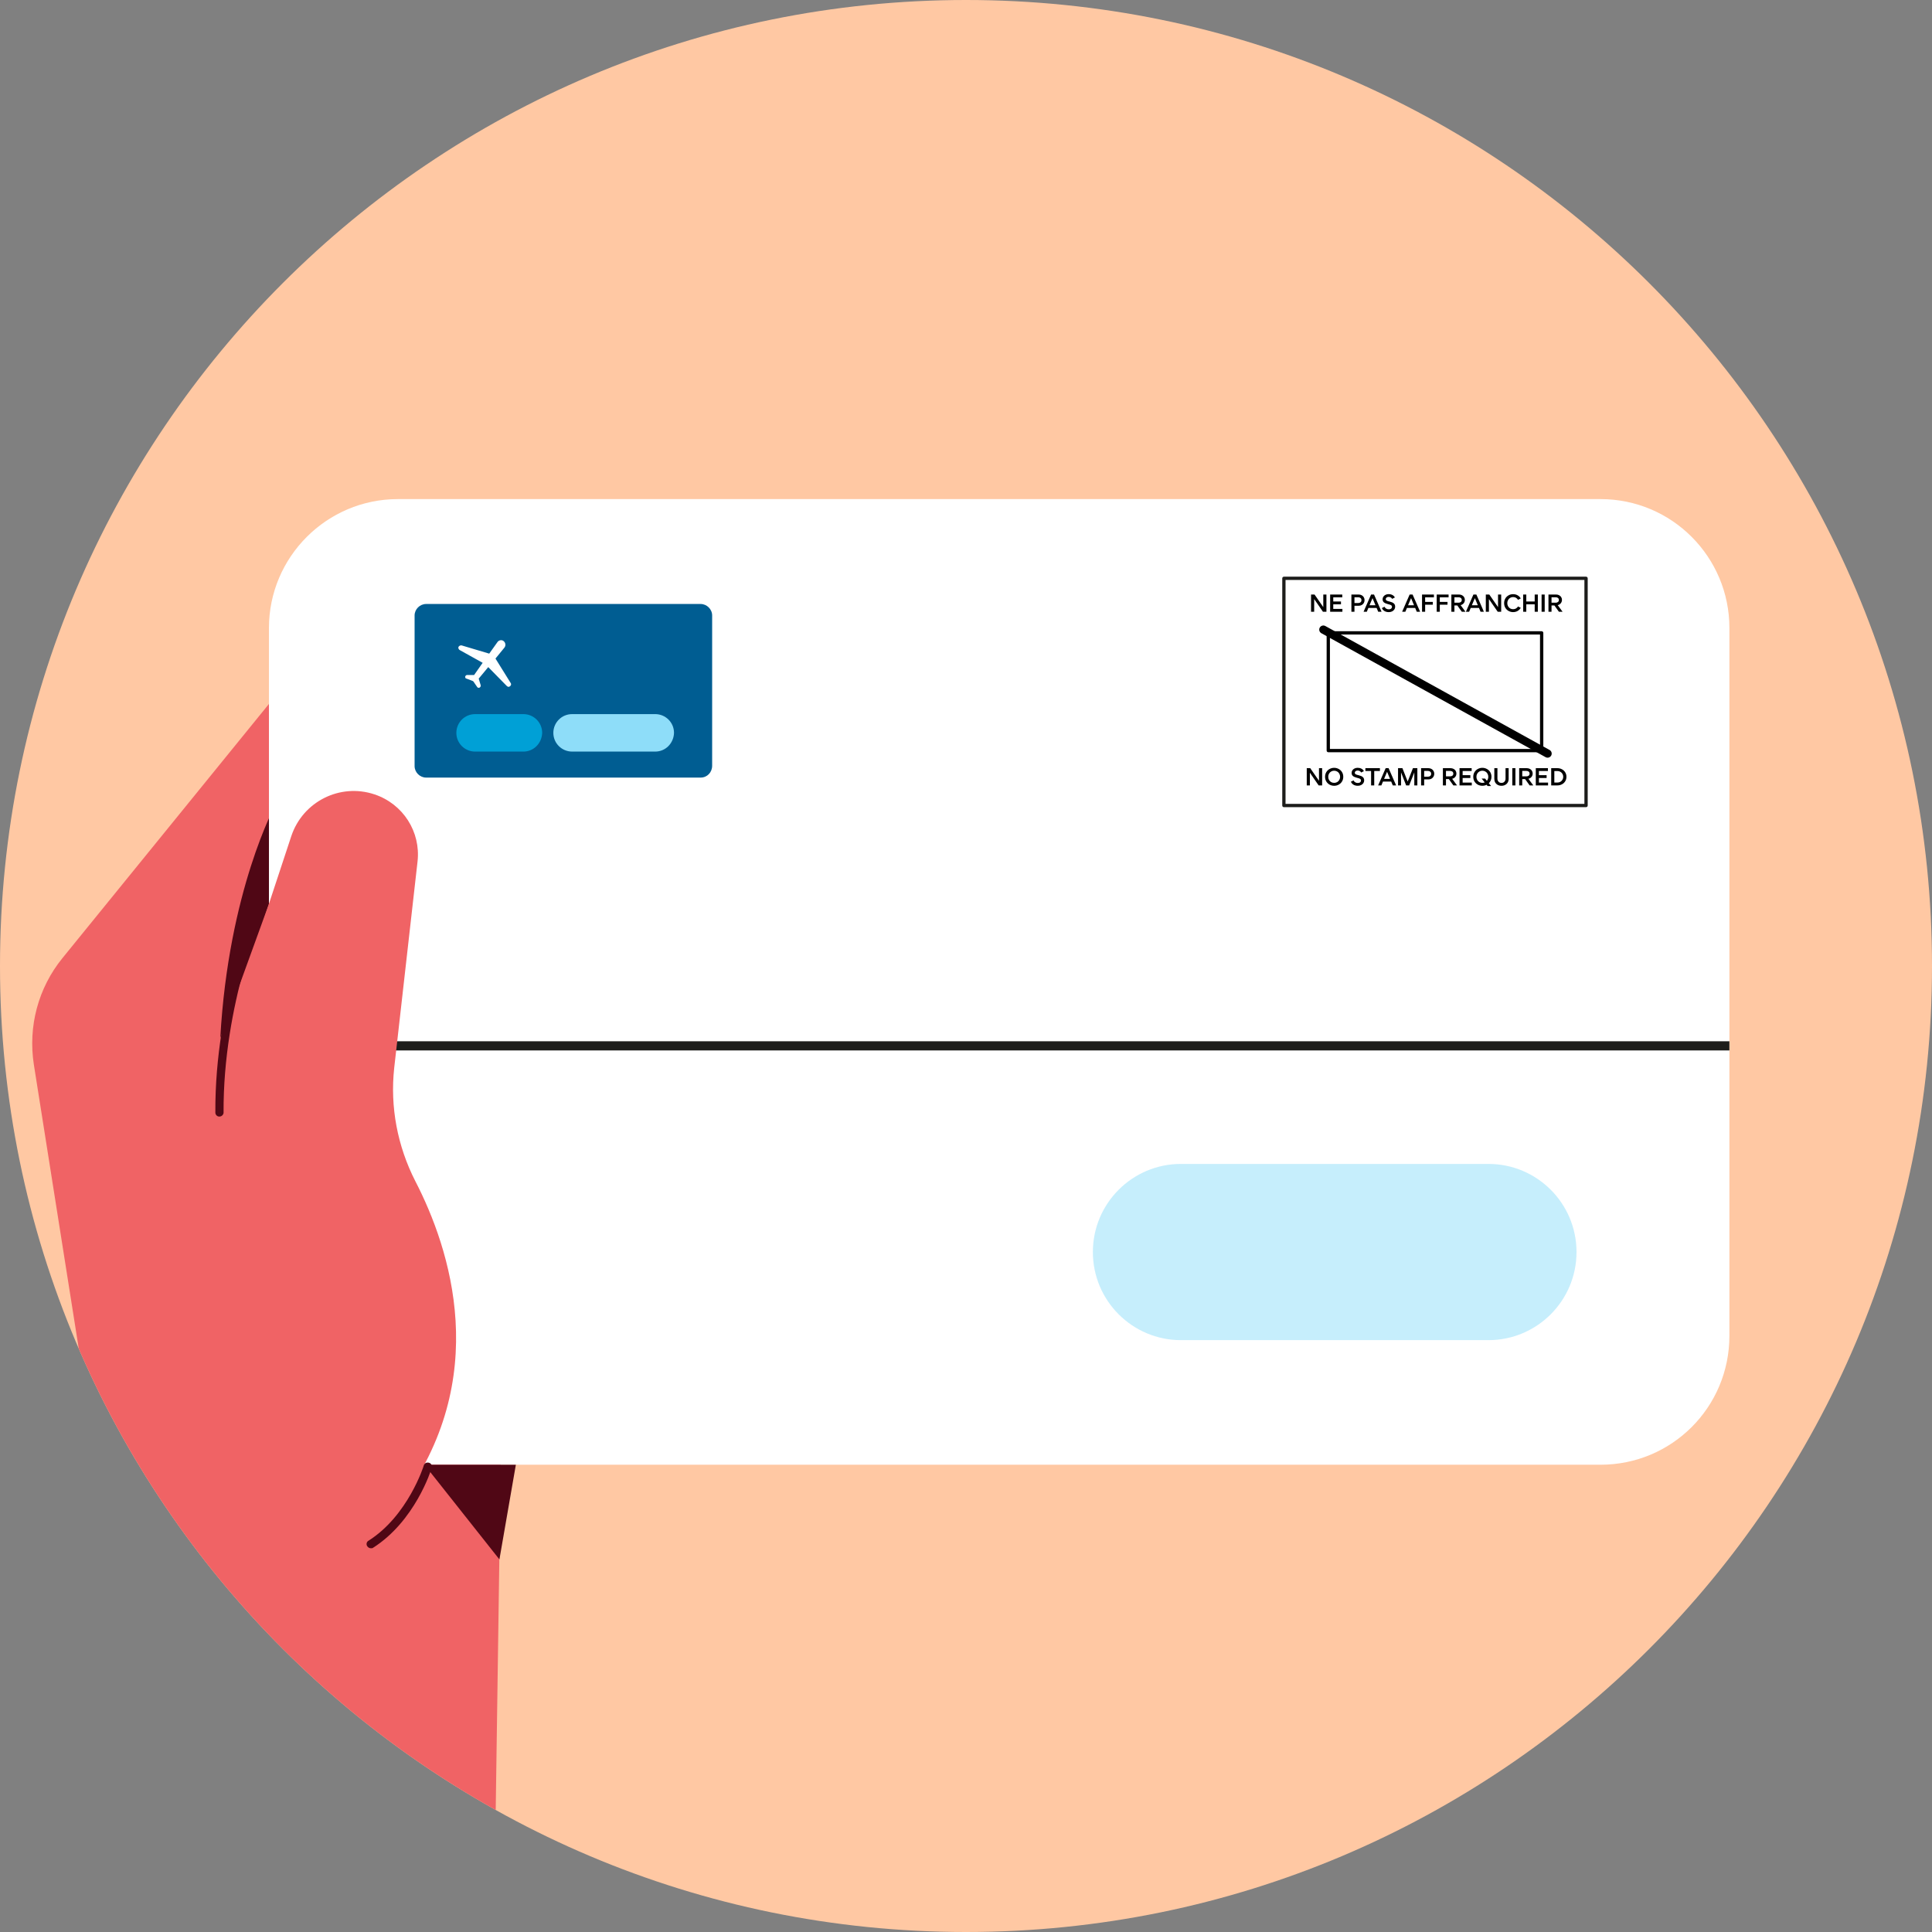 <svg width="120" height="120" viewBox="0 0 120 120" fill="none" xmlns="http://www.w3.org/2000/svg">
<rect x="0" y="0" width="120" height="120" fill="#808080" stroke="none"/>
<g clip-path="url(#clip0)">
<path d="M0 60C0 26.863 26.863 0 60 0V0C93.137 0 120 26.863 120 60V60C120 93.137 93.137 120 60 120V120C26.863 120 0 93.137 0 60V60Z" fill="#FFC8A3"/>
<path d="M0 124.734L5.248 96.165C5.881 92.816 5.881 89.364 5.248 86.015L2.103 66.125C1.736 63.756 2.369 61.367 3.88 59.508L21.749 37.515L33.164 68.33L31.183 85.178L30.612 124.734H0Z" fill="#F06365"/>
<path d="M17.113 49.972C17.113 49.972 14.193 55.302 13.682 64.471L17.113 55.016V49.972Z" fill="#500715"/>
<path d="M99.411 90.977H24.71C20.278 90.977 16.705 87.383 16.705 82.972V39.005C16.705 34.594 20.299 31 24.71 31H99.411C103.842 31 107.416 34.594 107.416 39.005V82.972C107.416 87.404 103.842 90.977 99.411 90.977Z" fill="white"/>
<path d="M107.416 64.674H16.705V65.246H107.416V64.674Z" fill="#1D1D1B"/>
<path d="M43.518 48.297H26.466C26.078 48.297 25.751 47.97 25.751 47.582V38.229C25.751 37.841 26.078 37.515 26.466 37.515H43.518C43.906 37.515 44.233 37.841 44.233 38.229V47.562C44.233 47.97 43.926 48.297 43.518 48.297Z" fill="#005D92"/>
<path d="M31.653 42.64C31.735 42.599 31.776 42.497 31.714 42.415L30.775 40.904L31.326 40.23C31.428 40.107 31.408 39.924 31.285 39.822C31.163 39.719 30.979 39.76 30.897 39.883L30.387 40.598L28.672 40.087C28.59 40.067 28.488 40.128 28.467 40.209C28.467 40.271 28.488 40.332 28.549 40.373L29.979 41.169L29.448 41.925H29.019C28.937 41.925 28.876 42.007 28.896 42.068C28.896 42.109 28.937 42.15 28.978 42.15L29.345 42.292C29.366 42.292 29.386 42.313 29.407 42.333L29.631 42.66C29.652 42.701 29.693 42.721 29.733 42.721C29.815 42.721 29.876 42.64 29.856 42.558L29.733 42.15L30.326 41.435L31.469 42.599C31.53 42.66 31.592 42.681 31.653 42.64Z" fill="white"/>
<path d="M32.511 46.682H29.509C28.876 46.682 28.345 46.172 28.345 45.519C28.345 44.885 28.855 44.355 29.509 44.355H32.511C33.144 44.355 33.675 44.865 33.675 45.519C33.654 46.172 33.144 46.682 32.511 46.682Z" fill="#00A0D6"/>
<path d="M40.7 46.682H35.533C34.9 46.682 34.369 46.172 34.369 45.519C34.369 44.885 34.88 44.355 35.533 44.355H40.7C41.333 44.355 41.864 44.865 41.864 45.519C41.843 46.172 41.333 46.682 40.7 46.682Z" fill="#8EDDF9"/>
<path fill-rule="evenodd" clip-rule="evenodd" d="M79.643 35.921C79.643 35.865 79.689 35.819 79.745 35.819H98.512C98.569 35.819 98.615 35.865 98.615 35.921V50.033C98.615 50.089 98.569 50.135 98.512 50.135H79.745C79.689 50.135 79.643 50.089 79.643 50.033V35.921ZM79.847 36.023V49.931H98.41V36.023H79.847Z" fill="#1D1D1B"/>
<path d="M81.925 48.496V47.713H82.12V48.783H81.904L81.359 47.996V48.783H81.165V47.713H81.38L81.925 48.496Z" fill="black"/>
<path d="M82.867 48.806C82.765 48.806 82.671 48.783 82.584 48.736C82.498 48.688 82.429 48.622 82.378 48.537C82.327 48.452 82.302 48.356 82.302 48.248C82.302 48.14 82.328 48.043 82.379 47.958C82.431 47.873 82.499 47.808 82.585 47.762C82.671 47.715 82.765 47.691 82.867 47.691C82.969 47.691 83.062 47.715 83.148 47.762C83.236 47.808 83.305 47.873 83.356 47.958C83.407 48.043 83.433 48.14 83.433 48.248C83.433 48.356 83.407 48.452 83.356 48.537C83.305 48.622 83.236 48.688 83.148 48.736C83.062 48.783 82.969 48.806 82.867 48.806ZM82.867 48.625C82.936 48.625 82.999 48.609 83.056 48.577C83.112 48.543 83.156 48.498 83.188 48.44C83.22 48.382 83.237 48.318 83.237 48.248C83.237 48.178 83.22 48.114 83.188 48.056C83.156 47.998 83.112 47.953 83.056 47.921C82.999 47.887 82.936 47.87 82.867 47.87C82.798 47.87 82.735 47.887 82.678 47.921C82.623 47.953 82.579 47.998 82.546 48.056C82.514 48.114 82.499 48.178 82.499 48.248C82.499 48.318 82.514 48.382 82.546 48.44C82.579 48.498 82.623 48.543 82.678 48.577C82.735 48.609 82.798 48.625 82.867 48.625Z" fill="black"/>
<path d="M84.338 48.806C84.228 48.806 84.135 48.782 84.059 48.734C83.985 48.686 83.934 48.625 83.907 48.553L84.069 48.471C84.091 48.52 84.126 48.56 84.173 48.589C84.221 48.619 84.275 48.633 84.336 48.633C84.397 48.633 84.445 48.619 84.481 48.589C84.517 48.56 84.534 48.523 84.534 48.477C84.534 48.438 84.52 48.407 84.492 48.385C84.464 48.363 84.418 48.344 84.355 48.328L84.278 48.308C84.169 48.28 84.087 48.244 84.033 48.199C83.978 48.153 83.951 48.088 83.951 48.004C83.951 47.947 83.967 47.895 83.998 47.847C84.031 47.798 84.075 47.76 84.132 47.732C84.189 47.704 84.254 47.69 84.327 47.69C84.416 47.69 84.495 47.708 84.563 47.745C84.631 47.781 84.681 47.832 84.714 47.897L84.542 47.982C84.525 47.942 84.496 47.912 84.456 47.891C84.417 47.87 84.374 47.859 84.325 47.859C84.273 47.859 84.23 47.873 84.196 47.9C84.164 47.926 84.148 47.958 84.148 47.996C84.148 48.034 84.162 48.063 84.19 48.083C84.218 48.102 84.261 48.118 84.317 48.133L84.393 48.152C84.504 48.178 84.588 48.215 84.645 48.264C84.702 48.311 84.731 48.38 84.731 48.473C84.731 48.534 84.714 48.59 84.681 48.641C84.647 48.691 84.6 48.732 84.539 48.762C84.48 48.792 84.412 48.806 84.338 48.806Z" fill="black"/>
<path d="M84.807 47.713H85.709V47.888H85.356V48.783H85.161V47.888H84.807V47.713Z" fill="black"/>
<path d="M86.716 48.783H86.508L86.409 48.545H85.898L85.799 48.783H85.599L86.066 47.713H86.248L86.716 48.783ZM86.154 47.938L85.968 48.378H86.338L86.154 47.938Z" fill="black"/>
<path d="M87.433 48.541L87.76 47.713H88.034V48.783H87.845V47.976L87.527 48.783H87.338L87.021 47.976V48.783H86.835V47.713H87.107L87.433 48.541Z" fill="black"/>
<path d="M88.721 47.713C88.79 47.713 88.852 47.728 88.907 47.759C88.962 47.788 89.006 47.83 89.037 47.883C89.069 47.935 89.085 47.994 89.085 48.059C89.085 48.125 89.069 48.185 89.037 48.24C89.006 48.294 88.962 48.335 88.907 48.366C88.852 48.396 88.79 48.411 88.721 48.411H88.457V48.783H88.267V47.713H88.721ZM88.695 48.242C88.749 48.242 88.795 48.227 88.833 48.197C88.872 48.167 88.891 48.122 88.891 48.062C88.891 48.002 88.872 47.958 88.833 47.929C88.795 47.898 88.749 47.883 88.695 47.883H88.457V48.242H88.695Z" fill="black"/>
<path d="M90.271 48.783L89.99 48.391H89.812V48.783H89.621V47.713H90.1C90.168 47.713 90.229 47.728 90.284 47.757C90.339 47.785 90.382 47.825 90.413 47.875C90.444 47.925 90.46 47.982 90.46 48.045C90.46 48.126 90.435 48.196 90.386 48.256C90.338 48.316 90.274 48.354 90.196 48.372L90.498 48.783H90.271ZM89.812 47.883V48.221H90.071C90.126 48.221 90.172 48.207 90.21 48.179C90.249 48.15 90.268 48.108 90.268 48.053C90.268 47.996 90.249 47.954 90.21 47.925C90.172 47.897 90.126 47.883 90.071 47.883H89.812Z" fill="black"/>
<path d="M90.847 48.322V48.608H91.415V48.783H90.654V47.713H91.407V47.888H90.847V48.147H91.326V48.322H90.847Z" fill="black"/>
<path d="M92.638 48.248C92.638 48.328 92.623 48.401 92.594 48.47C92.565 48.538 92.526 48.597 92.474 48.647L92.616 48.822H92.397L92.336 48.745C92.254 48.786 92.166 48.806 92.072 48.806C91.97 48.806 91.875 48.783 91.788 48.736C91.702 48.688 91.634 48.622 91.582 48.537C91.532 48.452 91.507 48.356 91.507 48.248C91.507 48.14 91.532 48.043 91.584 47.958C91.635 47.873 91.704 47.808 91.79 47.762C91.876 47.715 91.97 47.691 92.072 47.691C92.173 47.691 92.267 47.715 92.353 47.762C92.44 47.808 92.509 47.873 92.561 47.958C92.612 48.043 92.638 48.14 92.638 48.248ZM92.072 48.625C92.124 48.625 92.173 48.616 92.218 48.597L92.026 48.358H92.241L92.353 48.496C92.381 48.463 92.403 48.425 92.418 48.383C92.433 48.34 92.441 48.295 92.441 48.248C92.441 48.178 92.425 48.114 92.392 48.056C92.361 47.998 92.317 47.953 92.26 47.921C92.204 47.887 92.141 47.87 92.072 47.87C92.002 47.87 91.939 47.887 91.883 47.921C91.827 47.953 91.783 47.998 91.751 48.056C91.719 48.114 91.703 48.178 91.703 48.248C91.703 48.318 91.719 48.382 91.751 48.44C91.783 48.498 91.827 48.543 91.883 48.577C91.939 48.609 92.002 48.625 92.072 48.625Z" fill="black"/>
<path d="M93.26 48.806C93.173 48.806 93.096 48.788 93.027 48.751C92.96 48.715 92.908 48.664 92.87 48.599C92.833 48.534 92.815 48.459 92.815 48.375V47.713H93.008V48.363C93.008 48.438 93.031 48.501 93.075 48.551C93.12 48.602 93.181 48.627 93.26 48.627C93.339 48.627 93.4 48.602 93.444 48.551C93.489 48.501 93.512 48.438 93.512 48.363V47.713H93.705V48.375C93.705 48.459 93.686 48.534 93.649 48.599C93.612 48.664 93.56 48.715 93.491 48.751C93.424 48.788 93.347 48.806 93.26 48.806Z" fill="black"/>
<path d="M94.125 48.783H93.932V47.713H94.125V48.783Z" fill="black"/>
<path d="M95.009 48.783L94.727 48.391H94.549V48.783H94.359V47.713H94.837C94.905 47.713 94.967 47.728 95.021 47.757C95.077 47.785 95.12 47.825 95.15 47.875C95.182 47.925 95.197 47.982 95.197 48.045C95.197 48.126 95.173 48.196 95.124 48.256C95.075 48.316 95.012 48.354 94.933 48.372L95.235 48.783H95.009ZM94.549 47.883V48.221H94.809C94.863 48.221 94.909 48.207 94.947 48.179C94.986 48.15 95.005 48.108 95.005 48.053C95.005 47.996 94.986 47.954 94.947 47.925C94.909 47.897 94.863 47.883 94.809 47.883H94.549Z" fill="black"/>
<path d="M95.585 48.322V48.608H96.153V48.783H95.391V47.713H96.145V47.888H95.585V48.147H96.063V48.322H95.585Z" fill="black"/>
<path d="M96.737 47.713C96.837 47.713 96.929 47.736 97.014 47.781C97.1 47.826 97.168 47.889 97.218 47.971C97.269 48.052 97.294 48.144 97.294 48.248C97.294 48.352 97.269 48.444 97.218 48.526C97.168 48.607 97.1 48.67 97.014 48.715C96.929 48.76 96.837 48.783 96.737 48.783H96.348V47.713H96.737ZM96.737 48.605C96.804 48.605 96.865 48.589 96.919 48.558C96.974 48.526 97.017 48.483 97.048 48.429C97.08 48.374 97.096 48.314 97.096 48.248C97.096 48.182 97.08 48.121 97.048 48.067C97.017 48.012 96.974 47.969 96.919 47.938C96.865 47.907 96.804 47.891 96.737 47.891H96.542V48.605H96.737Z" fill="black"/>
<path d="M82.192 37.71V36.927H82.387V37.997H82.171L81.626 37.21V37.997H81.432V36.927H81.648L82.192 37.71Z" fill="black"/>
<path d="M82.811 37.536V37.822H83.379V37.997H82.618V36.927H83.371V37.102H82.811V37.361H83.29V37.536H82.811Z" fill="black"/>
<path d="M84.392 36.927C84.461 36.927 84.523 36.942 84.578 36.972C84.633 37.002 84.677 37.043 84.708 37.097C84.74 37.149 84.755 37.208 84.755 37.273C84.755 37.339 84.74 37.399 84.708 37.454C84.677 37.507 84.633 37.549 84.578 37.58C84.523 37.61 84.461 37.625 84.392 37.625H84.128V37.997H83.938V36.927H84.392ZM84.365 37.455C84.42 37.455 84.466 37.441 84.504 37.411C84.543 37.381 84.562 37.336 84.562 37.276C84.562 37.216 84.543 37.172 84.504 37.142C84.466 37.112 84.42 37.097 84.365 37.097H84.128V37.455H84.365Z" fill="black"/>
<path d="M85.811 37.997H85.603L85.504 37.759H84.993L84.894 37.997H84.694L85.161 36.927H85.343L85.811 37.997ZM85.249 37.152L85.063 37.592H85.433L85.249 37.152Z" fill="black"/>
<path d="M86.263 38.02C86.152 38.02 86.06 37.996 85.984 37.948C85.91 37.9 85.859 37.839 85.832 37.767L85.993 37.685C86.016 37.734 86.05 37.774 86.097 37.803C86.146 37.832 86.2 37.847 86.261 37.847C86.322 37.847 86.37 37.832 86.406 37.803C86.441 37.774 86.459 37.736 86.459 37.691C86.459 37.652 86.445 37.621 86.417 37.599C86.388 37.577 86.343 37.558 86.28 37.542L86.203 37.522C86.094 37.494 86.012 37.458 85.957 37.413C85.903 37.367 85.876 37.302 85.876 37.218C85.876 37.161 85.891 37.109 85.923 37.061C85.955 37.012 86 36.974 86.056 36.946C86.114 36.917 86.179 36.903 86.251 36.903C86.341 36.903 86.419 36.922 86.487 36.958C86.556 36.995 86.606 37.046 86.638 37.111L86.467 37.196C86.449 37.156 86.42 37.126 86.38 37.105C86.342 37.084 86.298 37.073 86.25 37.073C86.198 37.073 86.154 37.087 86.121 37.114C86.088 37.14 86.072 37.172 86.072 37.21C86.072 37.248 86.086 37.277 86.115 37.297C86.143 37.315 86.185 37.332 86.242 37.347L86.318 37.366C86.429 37.392 86.513 37.429 86.569 37.477C86.627 37.525 86.656 37.594 86.656 37.687C86.656 37.748 86.639 37.804 86.605 37.855C86.572 37.905 86.525 37.946 86.464 37.976C86.404 38.005 86.337 38.02 86.263 38.02Z" fill="black"/>
<path d="M88.206 37.997H87.998L87.899 37.759H87.388L87.288 37.997H87.089L87.556 36.927H87.738L88.206 37.997ZM87.644 37.152L87.458 37.592H87.828L87.644 37.152Z" fill="black"/>
<path d="M89.063 36.927V37.102H88.518V37.385H88.996V37.559H88.518V37.997H88.325V36.927H89.063Z" fill="black"/>
<path d="M89.974 36.927V37.102H89.429V37.385H89.907V37.559H89.429V37.997H89.236V36.927H89.974Z" fill="black"/>
<path d="M90.796 37.997L90.515 37.605H90.337V37.997H90.147V36.927H90.625C90.693 36.927 90.754 36.942 90.809 36.971C90.865 36.999 90.907 37.039 90.938 37.089C90.969 37.139 90.985 37.196 90.985 37.259C90.985 37.34 90.96 37.41 90.911 37.47C90.863 37.529 90.799 37.568 90.721 37.586L91.023 37.997H90.796ZM90.337 37.097V37.435H90.597C90.651 37.435 90.697 37.421 90.735 37.392C90.774 37.364 90.793 37.322 90.793 37.267C90.793 37.21 90.774 37.168 90.735 37.139C90.697 37.111 90.651 37.097 90.597 37.097H90.337Z" fill="black"/>
<path d="M92.167 37.997H91.96L91.861 37.759H91.349L91.25 37.997H91.05L91.517 36.927H91.7L92.167 37.997ZM91.606 37.152L91.42 37.592H91.79L91.606 37.152Z" fill="black"/>
<path d="M93.046 37.71V36.927H93.241V37.997H93.026L92.48 37.21V37.997H92.287V36.927H92.502L93.046 37.71Z" fill="black"/>
<path d="M93.981 38.019C93.881 38.019 93.788 37.995 93.702 37.949C93.617 37.902 93.549 37.836 93.499 37.751C93.449 37.666 93.424 37.57 93.424 37.462C93.424 37.354 93.449 37.257 93.499 37.172C93.549 37.087 93.617 37.022 93.702 36.976C93.788 36.928 93.881 36.905 93.981 36.905C94.085 36.905 94.179 36.928 94.262 36.976C94.346 37.023 94.411 37.088 94.457 37.171L94.287 37.256C94.256 37.204 94.214 37.163 94.163 37.131C94.112 37.1 94.051 37.084 93.981 37.084C93.913 37.084 93.852 37.101 93.796 37.135C93.742 37.167 93.699 37.212 93.668 37.27C93.636 37.328 93.62 37.392 93.62 37.462C93.62 37.532 93.636 37.596 93.668 37.654C93.699 37.711 93.742 37.757 93.796 37.791C93.852 37.823 93.913 37.839 93.981 37.839C94.051 37.839 94.112 37.824 94.163 37.792C94.215 37.76 94.257 37.718 94.287 37.668L94.457 37.753C94.408 37.837 94.342 37.902 94.26 37.949C94.18 37.995 94.086 38.019 93.981 38.019Z" fill="black"/>
<path d="M95.323 37.361V36.927H95.518V37.997H95.323V37.536H94.801V37.997H94.608V36.927H94.801V37.361H95.323Z" fill="black"/>
<path d="M95.944 37.997H95.751V36.927H95.944V37.997Z" fill="black"/>
<path d="M96.827 37.997L96.546 37.605H96.368V37.997H96.178V36.927H96.656C96.724 36.927 96.785 36.942 96.84 36.971C96.895 36.999 96.938 37.039 96.969 37.089C97 37.139 97.016 37.196 97.016 37.259C97.016 37.34 96.991 37.41 96.942 37.47C96.894 37.529 96.83 37.568 96.752 37.586L97.054 37.997H96.827ZM96.368 37.097V37.435H96.627C96.682 37.435 96.728 37.421 96.766 37.392C96.805 37.364 96.824 37.322 96.824 37.267C96.824 37.21 96.805 37.168 96.766 37.139C96.728 37.111 96.682 37.097 96.627 37.097H96.368Z" fill="black"/>
<path fill-rule="evenodd" clip-rule="evenodd" d="M82.4 39.309C82.4 39.253 82.446 39.207 82.502 39.207H95.755C95.812 39.207 95.858 39.253 95.858 39.309V46.62C95.858 46.676 95.812 46.722 95.755 46.722H82.502C82.446 46.722 82.4 46.676 82.4 46.62V39.309ZM82.604 39.411V46.518H95.653V39.411H82.604Z" fill="black"/>
<path fill-rule="evenodd" clip-rule="evenodd" d="M81.972 38.983C82.04 38.86 82.196 38.815 82.319 38.883L96.247 46.582C96.37 46.651 96.415 46.806 96.347 46.929C96.278 47.053 96.123 47.097 96 47.029L82.072 39.33C81.949 39.262 81.904 39.107 81.972 38.983Z" fill="black"/>
<path d="M11.599 71.599L18.093 51.933C18.808 49.789 21.116 48.625 23.26 49.34C25.037 49.932 26.139 51.667 25.935 53.505L24.485 66.33C24.22 68.76 24.689 71.19 25.792 73.355C27.957 77.541 30.632 85.628 24.812 93.388L11.599 71.599Z" fill="#F06365"/>
<path d="M24.812 92.122L22.341 97.778L7.699 82.013L14.479 66.411L24.812 92.122Z" fill="#F06365"/>
<path d="M23.035 96.165C22.953 96.165 22.872 96.124 22.811 96.042C22.729 95.92 22.77 95.756 22.892 95.695C25.343 94.143 26.323 91.039 26.323 91.019C26.364 90.876 26.507 90.814 26.65 90.855C26.793 90.896 26.854 91.039 26.813 91.182C26.772 91.325 25.772 94.49 23.158 96.144C23.137 96.165 23.076 96.165 23.035 96.165Z" fill="#500715"/>
<path d="M13.621 69.352C13.478 69.352 13.376 69.229 13.376 69.107C13.335 62.123 15.929 56.282 15.949 56.241C16.01 56.119 16.153 56.057 16.296 56.119C16.419 56.18 16.48 56.323 16.419 56.466C16.398 56.527 13.846 62.266 13.886 69.127C13.866 69.25 13.764 69.352 13.621 69.352Z" fill="#500715"/>
<path d="M26.364 90.978H32.041L31.02 96.859L26.364 90.978Z" fill="#500715"/>
<g opacity="0.5">
<path d="M92.447 83.239H73.353C70.331 83.239 67.88 80.788 67.88 77.766C67.88 74.743 70.331 72.293 73.353 72.293H92.447C95.47 72.293 97.92 74.743 97.92 77.766C97.92 80.788 95.47 83.239 92.447 83.239Z" fill="#8EDDF9"/>
</g>
</g>
<defs>
<clipPath id="clip0">
<path d="M0 60C0 26.863 26.863 0 60 0V0C93.137 0 120 26.863 120 60V60C120 93.137 93.137 120 60 120V120C26.863 120 0 93.137 0 60V60Z" fill="white"/>
</clipPath>
</defs>
</svg>
